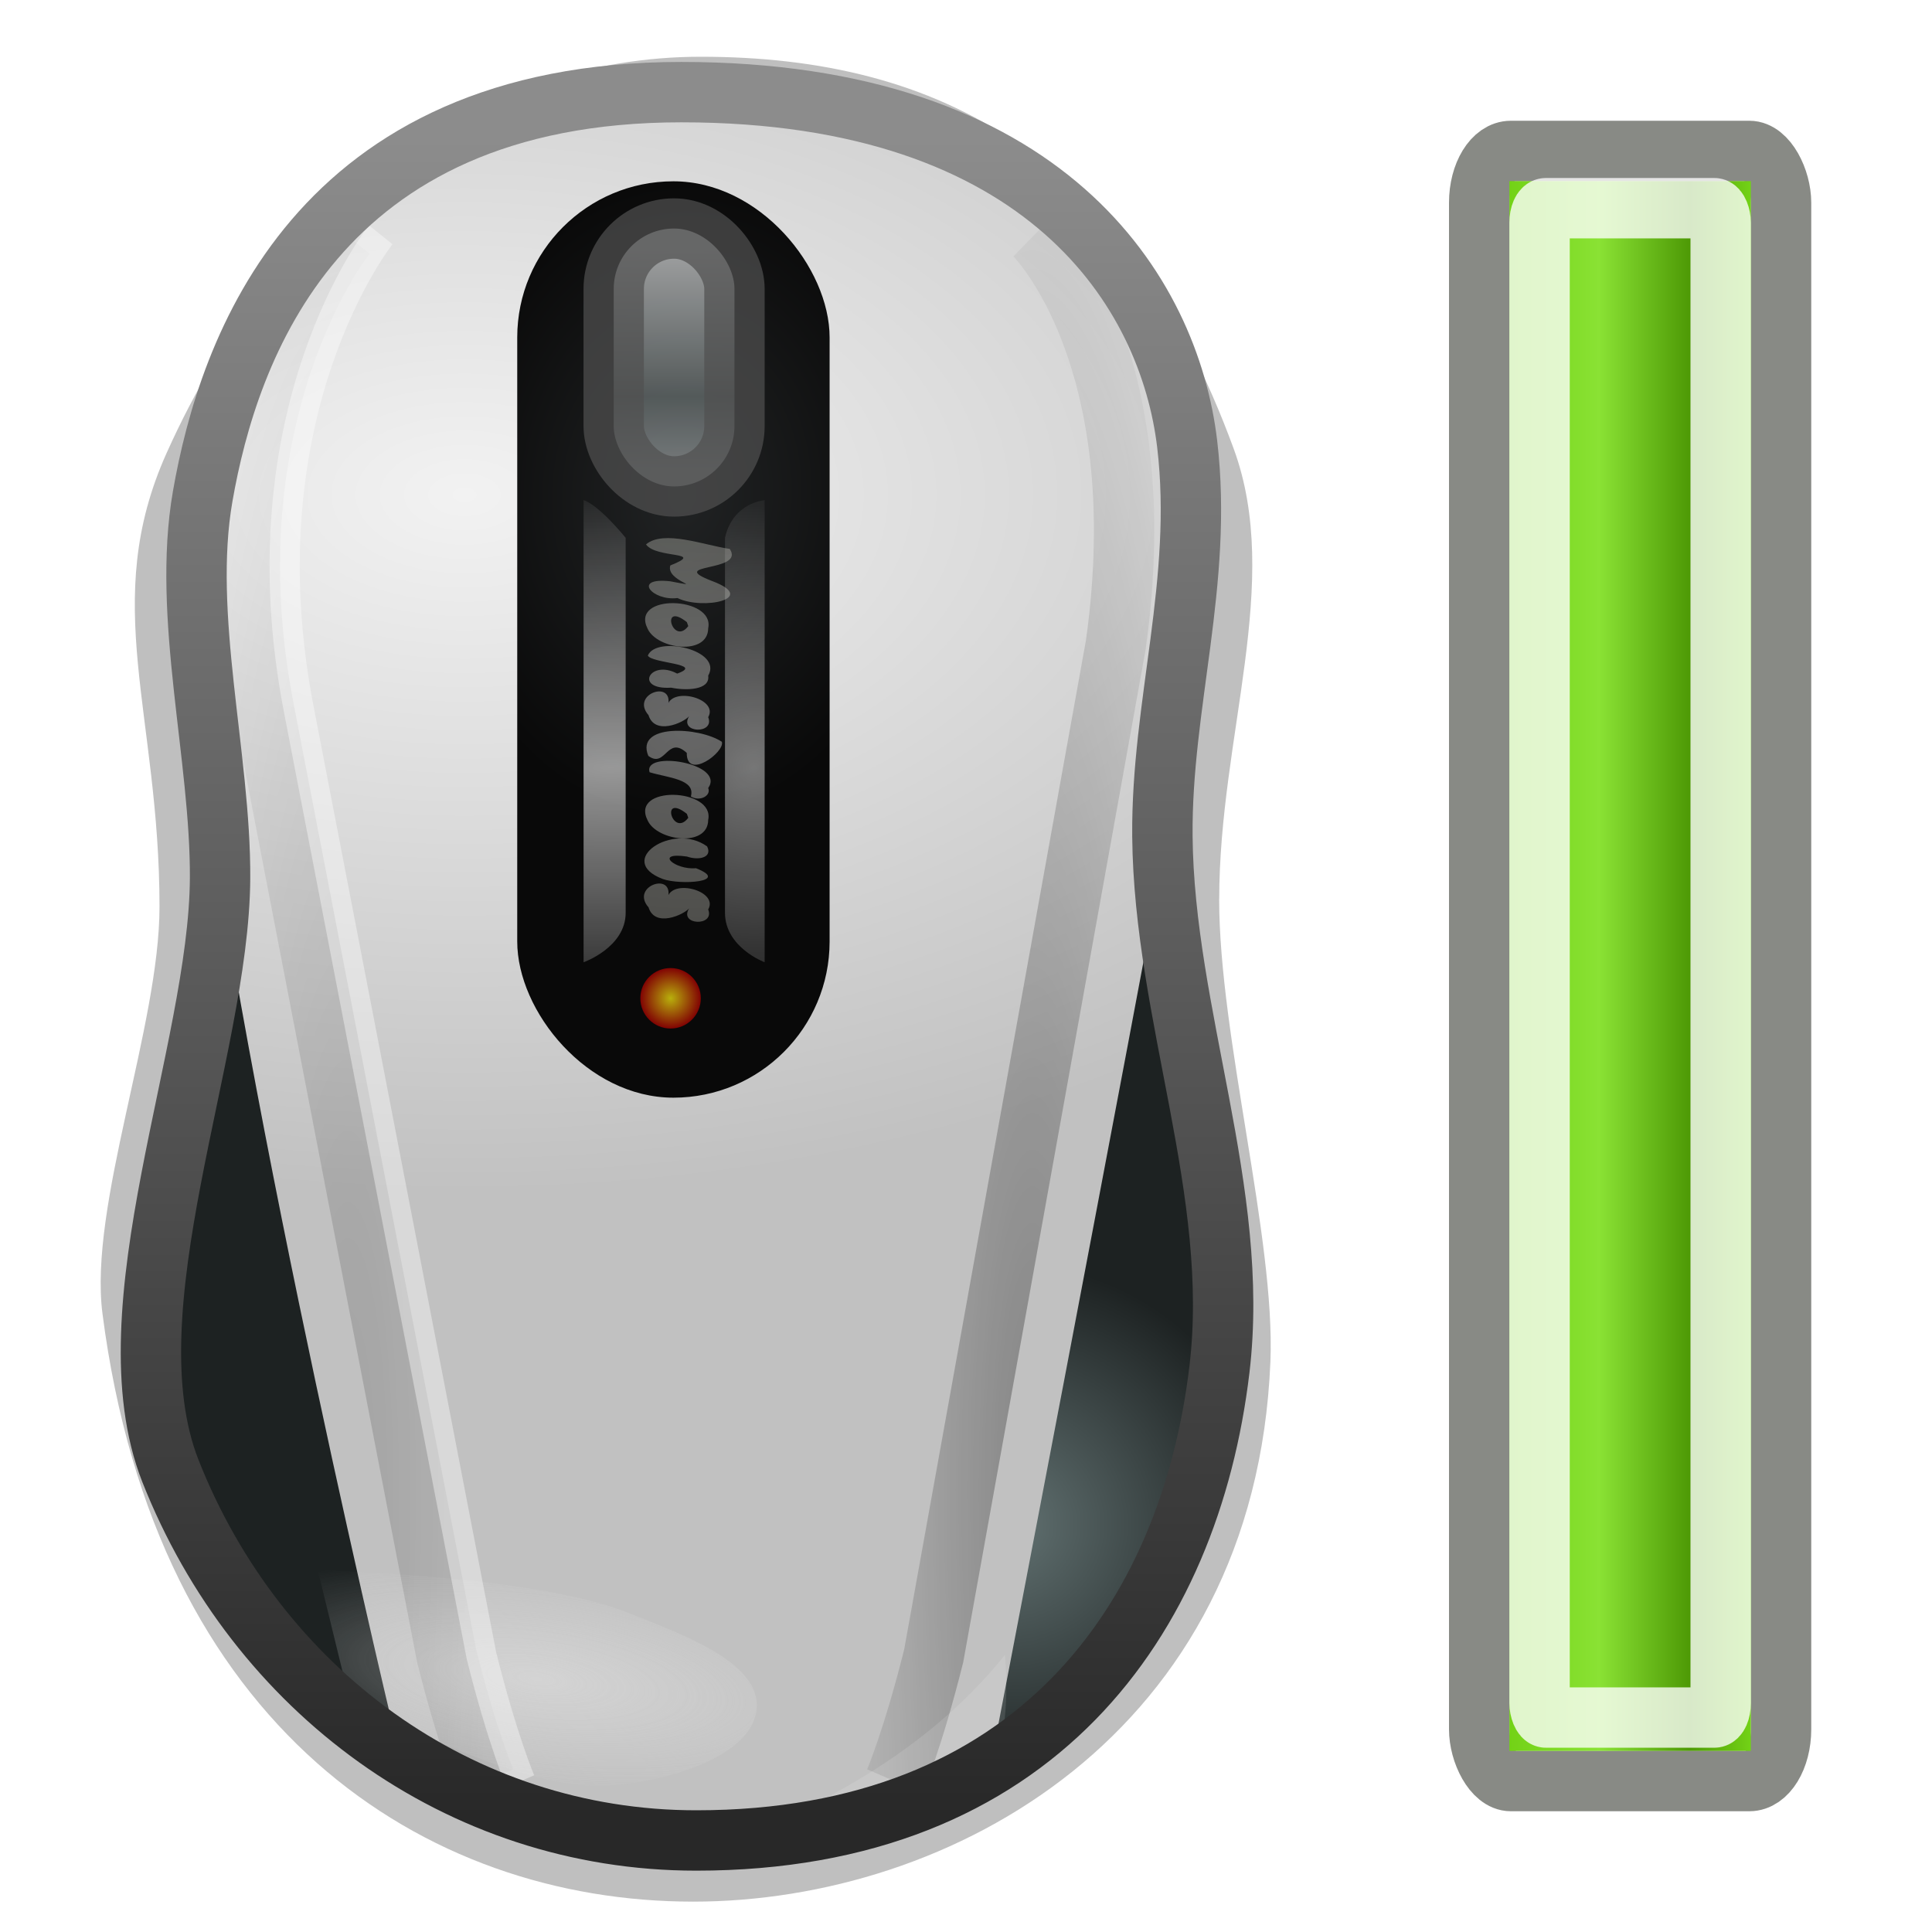 <?xml version="1.0" encoding="UTF-8" standalone="no"?>
<!-- Created with Inkscape (http://www.inkscape.org/) -->

<svg
   xmlns:dc="http://purl.org/dc/elements/1.1/"
   xmlns:cc="http://creativecommons.org/ns#"
   xmlns:rdf="http://www.w3.org/1999/02/22-rdf-syntax-ns#"
   xmlns:svg="http://www.w3.org/2000/svg"
   xmlns="http://www.w3.org/2000/svg"
   xmlns:xlink="http://www.w3.org/1999/xlink"
   xmlns:sodipodi="http://sodipodi.sourceforge.net/DTD/sodipodi-0.dtd"
   xmlns:inkscape="http://www.inkscape.org/namespaces/inkscape"
   width="32"
   height="32"
   id="svg4227"
   version="1.1"
   inkscape:version="0.48.4 r9939"
   sodipodi:docname="xfpm-mouse-100.svg">
  <defs
     id="defs4229">
    <radialGradient
       inkscape:collect="always"
       xlink:href="#linearGradient4083-1"
       id="radialGradient3340"
       gradientUnits="userSpaceOnUse"
       gradientTransform="matrix(-0.14,-0.005,-0.004,0.136,32.781,1020.607)"
       cx="108.332"
       cy="180.693"
       fx="108.332"
       fy="180.693"
       r="31.872" />
    <linearGradient
       inkscape:collect="always"
       id="linearGradient4083-1">
      <stop
         style="stop-color:#627272;stop-opacity:1"
         offset="0"
         id="stop4085-4" />
      <stop
         style="stop-color:#1d2222;stop-opacity:1"
         offset="1"
         id="stop4087-9" />
    </linearGradient>
    <radialGradient
       inkscape:collect="always"
       xlink:href="#linearGradient3914-8"
       id="radialGradient3337"
       gradientUnits="userSpaceOnUse"
       gradientTransform="matrix(0.324,0,0,0.191,-29.988,1003.159)"
       cx="117.078"
       cy="127.93"
       fx="117.078"
       fy="127.93"
       r="60.606" />
    <linearGradient
       inkscape:collect="always"
       id="linearGradient3914-8">
      <stop
         style="stop-color:#f2f2f2;stop-opacity:1"
         offset="0"
         id="stop3916-4" />
      <stop
         style="stop-color:#c1c1c1;stop-opacity:1"
         offset="1"
         id="stop3918-4" />
    </linearGradient>
    <radialGradient
       inkscape:collect="always"
       xlink:href="#linearGradient4612-5"
       id="radialGradient3334"
       gradientUnits="userSpaceOnUse"
       gradientTransform="matrix(0.321,0.01,-0.016,0.419,-32.86,972.343)"
       cx="144.728"
       cy="128.396"
       fx="144.728"
       fy="128.396"
       r="12.859" />
    <linearGradient
       inkscape:collect="always"
       id="linearGradient4612-5">
      <stop
         style="stop-color:#212324;stop-opacity:1;"
         offset="0"
         id="stop4614-0" />
      <stop
         style="stop-color:#090909;stop-opacity:1"
         offset="1"
         id="stop4616-1" />
    </linearGradient>
    <linearGradient
       inkscape:collect="always"
       xlink:href="#linearGradient5582-5"
       id="linearGradient3331"
       gradientUnits="userSpaceOnUse"
       gradientTransform="matrix(0.213,0,0,0.165,-19.501,1009.409)"
       x1="144.642"
       y1="107.6"
       x2="144.642"
       y2="85.6" />
    <linearGradient
       id="linearGradient5582-5">
      <stop
         id="stop5584-5"
         offset="0"
         style="stop-color:#999ea0;stop-opacity:1" />
      <stop
         style="stop-color:#6b7373;stop-opacity:1"
         offset="0.33"
         id="stop5586-4" />
      <stop
         id="stop5588-1"
         offset="1"
         style="stop-color:#d8dadb;stop-opacity:1" />
    </linearGradient>
    <radialGradient
       inkscape:collect="always"
       xlink:href="#linearGradient4067-2"
       id="radialGradient3290"
       gradientUnits="userSpaceOnUse"
       cx="-136.648"
       cy="164.059"
       fx="-136.648"
       fy="164.059"
       r="2.298" />
    <linearGradient
       inkscape:collect="always"
       id="linearGradient4067-2">
      <stop
         style="stop-color:#fff20d;stop-opacity:1"
         offset="0"
         id="stop4069-1" />
      <stop
         style="stop-color:#b10000;stop-opacity:1"
         offset="1"
         id="stop4071-5" />
    </linearGradient>
    <radialGradient
       inkscape:collect="always"
       xlink:href="#linearGradient3940-5"
       id="radialGradient3327"
       gradientUnits="userSpaceOnUse"
       gradientTransform="matrix(0.261,0,0,1.653,-19.108,761.854)"
       cx="96.249"
       cy="170.728"
       fx="96.249"
       fy="170.728"
       r="14.519" />
    <linearGradient
       inkscape:collect="always"
       id="linearGradient3940-5">
      <stop
         style="stop-color:#000000;stop-opacity:1;"
         offset="0"
         id="stop3942-3" />
      <stop
         style="stop-color:#000000;stop-opacity:0;"
         offset="1"
         id="stop3944-1" />
    </linearGradient>
    <radialGradient
       inkscape:collect="always"
       xlink:href="#linearGradient3924-6"
       id="radialGradient3294"
       gradientUnits="userSpaceOnUse"
       gradientTransform="matrix(1.539,0.235,-0.061,0.596,374.865,136.968)"
       cx="-155.737"
       cy="245.766"
       fx="-155.737"
       fy="245.766"
       r="21.263" />
    <linearGradient
       inkscape:collect="always"
       id="linearGradient3924-6">
      <stop
         style="stop-color:#f2f2f2;stop-opacity:1;"
         offset="0"
         id="stop3926-6" />
      <stop
         style="stop-color:#f2f2f2;stop-opacity:0;"
         offset="1"
         id="stop3928-5" />
    </linearGradient>
    <filter
       color-interpolation-filters="sRGB"
       inkscape:collect="always"
       id="filter4414-5"
       x="-0.244"
       width="1.489"
       y="-0.407"
       height="1.814">
      <feGaussianBlur
         inkscape:collect="always"
         stdDeviation="4.329"
         id="feGaussianBlur4416-2" />
    </filter>
    <radialGradient
       inkscape:collect="always"
       xlink:href="#linearGradient3940-5"
       id="radialGradient3323"
       gradientUnits="userSpaceOnUse"
       gradientTransform="matrix(-0.261,0,0,1.653,42.472,761.854)"
       cx="96.249"
       cy="170.728"
       fx="96.249"
       fy="170.728"
       r="14.519" />
    <filter
       color-interpolation-filters="sRGB"
       inkscape:collect="always"
       id="filter3962-6"
       x="-0.074"
       width="1.147"
       y="-0.108"
       height="1.215">
      <feGaussianBlur
         inkscape:collect="always"
         stdDeviation="0.987"
         id="feGaussianBlur3964-9" />
    </filter>
    <radialGradient
       inkscape:collect="always"
       xlink:href="#linearGradient3968-7"
       id="radialGradient3319"
       gradientUnits="userSpaceOnUse"
       gradientTransform="matrix(4.095,0,0,4.005,-625.884,505.853)"
       cx="155.952"
       cy="131.401"
       fx="155.952"
       fy="131.401"
       r="1.25" />
    <linearGradient
       inkscape:collect="always"
       id="linearGradient3968-7">
      <stop
         style="stop-color:#ffffff;stop-opacity:1;"
         offset="0"
         id="stop3970-7" />
      <stop
         style="stop-color:#ffffff;stop-opacity:0;"
         offset="1"
         id="stop3972-4" />
    </linearGradient>
    <radialGradient
       inkscape:collect="always"
       xlink:href="#linearGradient4059-1"
       id="radialGradient3300"
       gradientUnits="userSpaceOnUse"
       gradientTransform="matrix(0.998,0.081,-0.059,1.504,11.228,-98.344)"
       cx="75.903"
       cy="187.108"
       fx="75.903"
       fy="187.108"
       r="31.462" />
    <linearGradient
       inkscape:collect="always"
       id="linearGradient4059-1">
      <stop
         style="stop-color:#ffffff;stop-opacity:1"
         offset="0"
         id="stop4061-2" />
      <stop
         style="stop-color:#c7c7be;stop-opacity:1"
         offset="1"
         id="stop4063-3" />
    </linearGradient>
    <radialGradient
       inkscape:collect="always"
       xlink:href="#linearGradient3968-7"
       id="radialGradient3314"
       gradientUnits="userSpaceOnUse"
       gradientTransform="matrix(-15.203,0,0,4.005,2381.318,505.853)"
       cx="155.952"
       cy="131.401"
       fx="155.952"
       fy="131.401"
       r="1.25" />
    <linearGradient
       inkscape:collect="always"
       id="linearGradient5592">
      <stop
         style="stop-color:#8c8c8c;stop-opacity:1;"
         offset="0"
         id="stop5594" />
      <stop
         style="stop-color:#282828;stop-opacity:1"
         offset="1"
         id="stop5596" />
    </linearGradient>
    <linearGradient
       y2="95.094"
       x2="319.655"
       y1="52.687"
       x1="319.655"
       gradientTransform="matrix(0.657,0,0,0.657,-198.688,987.037)"
       gradientUnits="userSpaceOnUse"
       id="linearGradient4225"
       xlink:href="#linearGradient5592"
       inkscape:collect="always" />
    <filter
       inkscape:collect="always"
       id="filter4962">
      <feGaussianBlur
         inkscape:collect="always"
         stdDeviation="0.627"
         id="feGaussianBlur4964" />
    </filter>
    <linearGradient
       inkscape:collect="always"
       xlink:href="#linearGradient10898-1"
       id="linearGradient4524-0"
       x1="26"
       y1="1045.862"
       x2="28"
       y2="1045.862"
       gradientUnits="userSpaceOnUse"
       gradientTransform="matrix(2,0,0,5.2,-27,-4402.121)" />
    <linearGradient
       id="linearGradient10898-1">
      <stop
         style="stop-color:#73d216;stop-opacity:1"
         offset="0"
         id="stop10900-6" />
      <stop
         id="stop10902-7"
         offset="0.372"
         style="stop-color:#8ae234;stop-opacity:1" />
      <stop
         id="stop10904-0"
         offset="0.744"
         style="stop-color:#4e9a06;stop-opacity:1" />
      <stop
         style="stop-color:#73d216;stop-opacity:1"
         offset="1"
         id="stop10906-8" />
    </linearGradient>
    <linearGradient
       id="linearGradient4304-94">
      <stop
         style="stop-color:#cccccc;stop-opacity:1;"
         offset="0"
         id="stop4306-3" />
      <stop
         style="stop-color:#e2e2e2;stop-opacity:1;"
         offset="1"
         id="stop4308-01" />
    </linearGradient>
    <linearGradient
       y2="20.639"
       x2="37.715"
       y1="5.171"
       x1="38.187"
       gradientTransform="matrix(0.384,0,0,0.631,12.022,1021.286)"
       gradientUnits="userSpaceOnUse"
       id="linearGradient3451"
       xlink:href="#linearGradient4304-94"
       inkscape:collect="always" />
  </defs>
  <sodipodi:namedview
     id="base"
     pagecolor="#ffffff"
     bordercolor="#666666"
     borderopacity="1.0"
     inkscape:pageopacity="0.0"
     inkscape:pageshadow="2"
     inkscape:zoom="7.9195959"
     inkscape:cx="14.338253"
     inkscape:cy="23.041499"
     inkscape:document-units="px"
     inkscape:current-layer="layer1"
     showgrid="false"
     inkscape:window-width="920"
     inkscape:window-height="691"
     inkscape:window-x="370"
     inkscape:window-y="209"
     inkscape:window-maximized="0" />
  <g
     inkscape:label="Layer 1"
     inkscape:groupmode="layer"
     id="layer1"
     transform="translate(0,-1020.362)">
    <path
       style="opacity:0.5;fill:#000000;fill-opacity:1;fill-rule:nonzero;stroke:none;filter:url(#filter4962)"
       d="m 20.193,1035.254 c 0,2.279 0.932,5.621 0.849,7.659 -0.252,6.181 -5.305,8.946 -9.561,8.946 -4.462,0 -8.903,-2.886 -9.784,-9.742 -0.229,-1.781 0.945,-4.763 0.945,-6.736 0,-3.2 -0.994,-5.038 0.117,-7.514 1.879,-4.187 5.21,-6.565 8.848,-6.565 3.971,0 7.048,1.645 8.826,6.49 0.814,2.217 -0.239,4.76 -0.239,7.463 z"
       id="path4423"
       inkscape:connector-curvature="0"
       sodipodi:nodetypes="sssssssss" />
    <g
       transform="translate(-0.251,0.964)"
       id="g4119">
      <path
         style="color:#000000;fill:url(#radialGradient3340);fill-opacity:1;fill-rule:nonzero;stroke:none;stroke-width:2;marker:none;visibility:visible;display:inline;overflow:visible;enable-background:accumulate"
         d="m 11.793,1021.008 c -1.405,0.04 -3.882,0.403 -5.341,1.438 -1.151,0.816 -2.367,2.226 -2.819,3.562 -0.539,1.592 -0.346,3.412 0,5.044 0,0 0.224,2.04 0.197,3.064 -0.067,2.522 -0.942,5.615 -0.892,7.518 0.291,10.905 17.74,10.362 17.74,0 0,-1.903 -0.824,-4.995 -0.892,-7.518 -0.027,-1.024 0.078,-3.064 0.078,-3.064 0.346,-1.632 0.662,-3.451 0.123,-5.044 -0.452,-1.337 -1.668,-2.746 -2.819,-3.562 -1.459,-1.035 -3.936,-1.398 -5.341,-1.438 -0.011,-3e-4 -0.024,3e-4 -0.035,0 z"
         id="path5632"
         inkscape:connector-curvature="0"
         sodipodi:nodetypes="csscsssscsssc" />
      <path
         style="color:#000000;fill:url(#radialGradient3337);fill-opacity:1;fill-rule:nonzero;stroke:none;stroke-width:2;marker:none;visibility:visible;display:inline;overflow:visible;enable-background:accumulate"
         d="m 3.633,1025.973 c -0.607,1.568 -0.359,3.438 -0.127,5.324 0.809,6.572 3.339,17.063 3.339,17.063 3.052,1.764 6.861,2.022 9.865,0 0,0 2.029,-10.552 3.234,-17.063 0.328,-1.775 0.585,-3.778 0.013,-5.358 -2.425,-6.698 -13.561,-7.102 -16.324,0.035 z"
         id="path5634"
         inkscape:connector-curvature="0"
         sodipodi:nodetypes="ssccsss" />
      <rect
         style="color:#000000;fill:url(#radialGradient3334);fill-opacity:1;fill-rule:nonzero;stroke:none;stroke-width:2;marker:none;visibility:visible;display:inline;overflow:visible;enable-background:accumulate"
         id="rect5636"
         width="5.174"
         height="15.178"
         x="8.818"
         y="1022.401"
         rx="2.587"
         ry="2.587" />
      <rect
         style="opacity:0.712;color:#000000;fill:url(#linearGradient3331);fill-opacity:1;fill-rule:nonzero;stroke:#505050;stroke-width:1;stroke-miterlimit:4;stroke-opacity:1;stroke-dasharray:none;marker:none;visibility:visible;display:inline;overflow:visible;enable-background:accumulate"
         id="rect5638"
         width="2"
         height="4.272"
         x="10.416"
         y="1023.183"
         rx="1"
         ry="1" />
      <path
         sodipodi:type="arc"
         style="opacity:0.712;color:#000000;fill:url(#radialGradient3290);fill-opacity:1;fill-rule:nonzero;stroke:none;stroke-width:2;marker:none;visibility:visible;display:inline;overflow:visible;enable-background:accumulate"
         id="path5640"
         sodipodi:cx="-136.64839"
         sodipodi:cy="164.05872"
         sodipodi:rx="2.2980971"
         sodipodi:ry="2.2980971"
         d="m -134.35,164.059 c 0,1.269 -1.029,2.298 -2.298,2.298 -1.269,0 -2.298,-1.029 -2.298,-2.298 0,-1.269 1.029,-2.298 2.298,-2.298 1.269,0 2.298,1.029 2.298,2.298 z"
         transform="matrix(0.218,0,0,0.218,41.147,1000.168)" />
      <path
         style="opacity:0.159;color:#000000;fill:none;stroke:url(#radialGradient3327);stroke-width:1;stroke-miterlimit:4;stroke-opacity:1;stroke-dasharray:none;marker:none;visibility:visible;display:inline;overflow:visible;enable-background:accumulate"
         d="m 8.292,1048.901 c 0,0 -0.297,-0.692 -0.643,-2.077 l -3.016,-15.626 c -0.989,-4.994 1.347,-7.912 1.347,-7.912"
         id="path5642"
         inkscape:connector-curvature="0"
         sodipodi:nodetypes="cccc" />
      <path
         style="opacity:0.621;color:#000000;fill:url(#radialGradient3294);fill-opacity:1;fill-rule:nonzero;stroke:none;stroke-width:1;marker:none;visibility:visible;display:inline;overflow:visible;filter:url(#filter4414-5);enable-background:accumulate"
         d="m 99,234 3,15 c 0,0 15.99,11.213 25,10.5 5.671,-0.449 13.965,-3.337 14.5,-9 0.532,-5.637 -7.413,-9.015 -12.5,-11.5 -9.109,-4.45 -30,-5 -30,-5 z"
         id="path5644"
         inkscape:connector-curvature="0"
         sodipodi:nodetypes="ccssac"
         transform="matrix(0.171,0,0,0.14,-11.414,1012.647)" />
      <path
         sodipodi:nodetypes="cccc"
         inkscape:connector-curvature="0"
         id="path5646"
         d="m 15.073,1048.901 c 0,0 0.297,-0.692 0.643,-2.077 l 3.016,-16.744 c 0.674,-4.819 -1.347,-6.793 -1.347,-6.793"
         style="opacity:0.31;color:#000000;fill:none;stroke:url(#radialGradient3323);stroke-width:1;stroke-miterlimit:4;stroke-opacity:1;stroke-dasharray:none;marker:none;visibility:visible;display:inline;overflow:visible;enable-background:accumulate" />
      <path
         transform="matrix(0.14,0,0,0.14,-7.716,1011.528)"
         style="opacity:0.342;color:#000000;fill:#ffffff;fill-opacity:1;fill-rule:nonzero;stroke:none;stroke-width:1;marker:none;visibility:visible;display:inline;overflow:visible;filter:url(#filter3962-6);enable-background:accumulate"
         d="m 143.801,274 c 2,-0.5 23.14,-0.692 30,-8.5 3.003,-3.417 2,-13.5 2,-13.5 -8.357,10.413 -19.665,16.891 -32,22 z"
         id="path5648"
         inkscape:connector-curvature="0"
         sodipodi:nodetypes="cscc" />
      <path
         style="opacity:0.437;color:#000000;fill:url(#radialGradient3319);fill-opacity:1;fill-rule:nonzero;stroke:none;stroke-width:1;marker:none;visibility:visible;display:inline;overflow:visible;enable-background:accumulate"
         d="m 12.259,1028.306 c 0.131,-0.587 0.657,-0.624 0.657,-0.624 l 0,7.654 c 0,0 -0.657,-0.245 -0.657,-0.82 z"
         id="path5650"
         inkscape:connector-curvature="0"
         sodipodi:nodetypes="ccccc" />
      <g
         style="font-size:12.23px;font-style:italic;font-variant:normal;font-weight:bold;font-stretch:normal;text-align:start;line-height:125%;letter-spacing:0px;word-spacing:0px;writing-mode:lr-tb;text-anchor:start;fill:#eeeeec;fill-opacity:1;stroke:none;font-family:Cantarell;-inkscape-font-specification:Cantarell Bold Italic"
         id="g5652"
         transform="matrix(0,0.101,-0.101,0,30.762,1023.822)">
        <path
           d="m 46.219,182.415 c -0.6,4.16 -3.191,10.829 -0.747,13.735 2.378,-1.638 1.09,-9.963 3.453,-3.989 2.588,0.828 3.772,-6.201 2.6,0.021 -0.699,6.314 3.274,2.937 2.748,-1.195 2.028,-4.179 0.098,-13.306 -2.769,-5.734 -3.002,7.878 -1.391,-5.432 -5.285,-2.838 z m 31.625,1.298 c -2.461,3.713 -3.015,14.26 2.312,12.056 2.127,-2.856 -3.436,-3.063 -0.492,-6.302 4.584,0.035 -0.149,-6.309 -1.819,-5.754 z m -18.625,2.238 c -5.25,-1.114 -5.744,12.904 0.102,9.924 3.37,-1.549 4.464,-9.897 -0.102,-9.924 z m 7.781,0 c -4.23,-2.441 -6.62,8.52 -3.298,9.897 1.286,-0.572 1.32,-9.405 2.96,-4.81 -2.406,4.492 2.707,7.136 2.308,0.978 C 69.465,189.668 69.425,185.602 67,185.951 z m 6.812,0 c -3.205,-1.849 -5.281,6.784 -1.348,6.749 -5.064,-1.745 -2.619,6.185 1.011,3.04 3.36,-1.033 1.254,-5.736 0.181,-6.655 2.806,1.696 3,-4.279 0.155,-3.135 z m 11.625,0 c -4.104,-2.877 -6.244,10.75 -2.596,9.609 0.919,-3.018 1.131,-7.569 3.976,-6.767 0.898,-1.467 -0.141,-3.375 -1.38,-2.843 z m 5.219,0 c -5.25,-1.114 -5.744,12.904 0.102,9.924 3.37,-1.549 4.464,-9.897 -0.102,-9.924 z m 14.688,0 c -3.198,-1.847 -5.327,6.763 -1.379,6.749 -5.085,-1.739 -2.591,6.214 1.034,3.033 3.382,-1.051 1.201,-5.764 0.174,-6.648 2.784,1.726 2.999,-4.258 0.172,-3.135 z M 95,186.13 c -4.055,5.589 2.33,15.173 5.339,7.291 1.055,-2.896 0.478,-11.188 -1.763,-5.463 0.317,3.455 -2.713,6.94 -1.91,1.473 0.676,-1.94 0.165,-4.223 -1.665,-3.301 z m -36.125,3.088 c 3.334,2.543 -4.171,4.691 -0.655,0.232 L 58.875,189.218 z m 31.438,0 c 3.334,2.543 -4.171,4.691 -0.655,0.232 l 0.655,-0.232 z"
           id="path5654"
           inkscape:connector-curvature="0"
           style="opacity:0.367;fill:url(#radialGradient3300);fill-opacity:1" />
      </g>
      <path
         sodipodi:nodetypes="ccccc"
         inkscape:connector-curvature="0"
         id="path5656"
         d="m 10.614,1028.306 c -0.488,-0.587 -0.697,-0.624 -0.697,-0.624 l 0,7.654 c 0,0 0.697,-0.245 0.697,-0.82 z"
         style="opacity:0.576;color:#000000;fill:url(#radialGradient3314);fill-opacity:1;fill-rule:nonzero;stroke:none;stroke-width:1;marker:none;visibility:visible;display:inline;overflow:visible;enable-background:accumulate" />
      <path
         sodipodi:nodetypes="cccc"
         inkscape:connector-curvature="0"
         id="path5658"
         d="m 8.869,1048.901 c 0,0 -0.297,-0.692 -0.643,-2.077 L 5.21,1031.199 c -0.989,-4.994 1.347,-7.912 1.347,-7.912"
         style="opacity:0.388;color:#000000;fill:none;stroke:#ffffff;stroke-width:0.5;stroke-miterlimit:4;stroke-opacity:1;stroke-dasharray:none;marker:none;visibility:visible;display:inline;overflow:visible;enable-background:accumulate" />
      <path
         sodipodi:nodetypes="sssszssss"
         inkscape:connector-curvature="0"
         id="path5660"
         d="m 11.782,1049.882 c 5.613,0 8.174,-3.66 8.667,-7.804 0.35,-2.94 -0.918,-5.864 -0.945,-8.831 -0.019,-2.176 0.679,-4.216 0.411,-6.49 -0.296,-2.512 -2.326,-5.833 -8.379,-5.833 -6.054,0 -7.505,4.27 -7.928,6.695 -0.346,1.984 0.299,4.311 0.288,6.326 -0.016,2.873 -1.876,7.144 -0.822,9.817 1.428,3.621 4.775,6.12 8.708,6.12 z"
         style="color:#000000;fill:none;stroke:url(#linearGradient4225);stroke-width:1;stroke-linecap:round;stroke-linejoin:miter;stroke-miterlimit:4;stroke-opacity:1;stroke-dasharray:none;stroke-dashoffset:0;marker:none;visibility:visible;display:inline;overflow:visible;enable-background:accumulate" />
    </g>
    <rect
       style="color:#000000;fill:url(#linearGradient3451);fill-opacity:1;fill-rule:evenodd;stroke:#888a85;stroke-width:1;stroke-linecap:butt;stroke-linejoin:round;stroke-miterlimit:4;stroke-opacity:1;stroke-dasharray:none;stroke-dashoffset:0;marker:none;visibility:visible;display:inline;overflow:visible"
       id="rect4302"
       width="5"
       height="27"
       x="24.5"
       y="1022.862"
       rx="0.525"
       ry="0.858" />
    <rect
       style="fill:url(#linearGradient4524-0);fill-opacity:1;stroke:none"
       id="rect4516"
       width="4"
       height="26"
       x="25"
       y="1023.362" />
    <rect
       ry="0.241"
       rx="0.106"
       y="1023.81"
       x="25.5"
       height="25"
       width="3"
       id="rect4312"
       style="opacity:0.78;color:#000000;fill:none;stroke:#ffffff;stroke-width:1;stroke-linecap:butt;stroke-linejoin:round;stroke-miterlimit:4;stroke-opacity:1;stroke-dasharray:none;stroke-dashoffset:0;marker:none;visibility:visible;display:inline;overflow:visible" />
  </g>
</svg>
